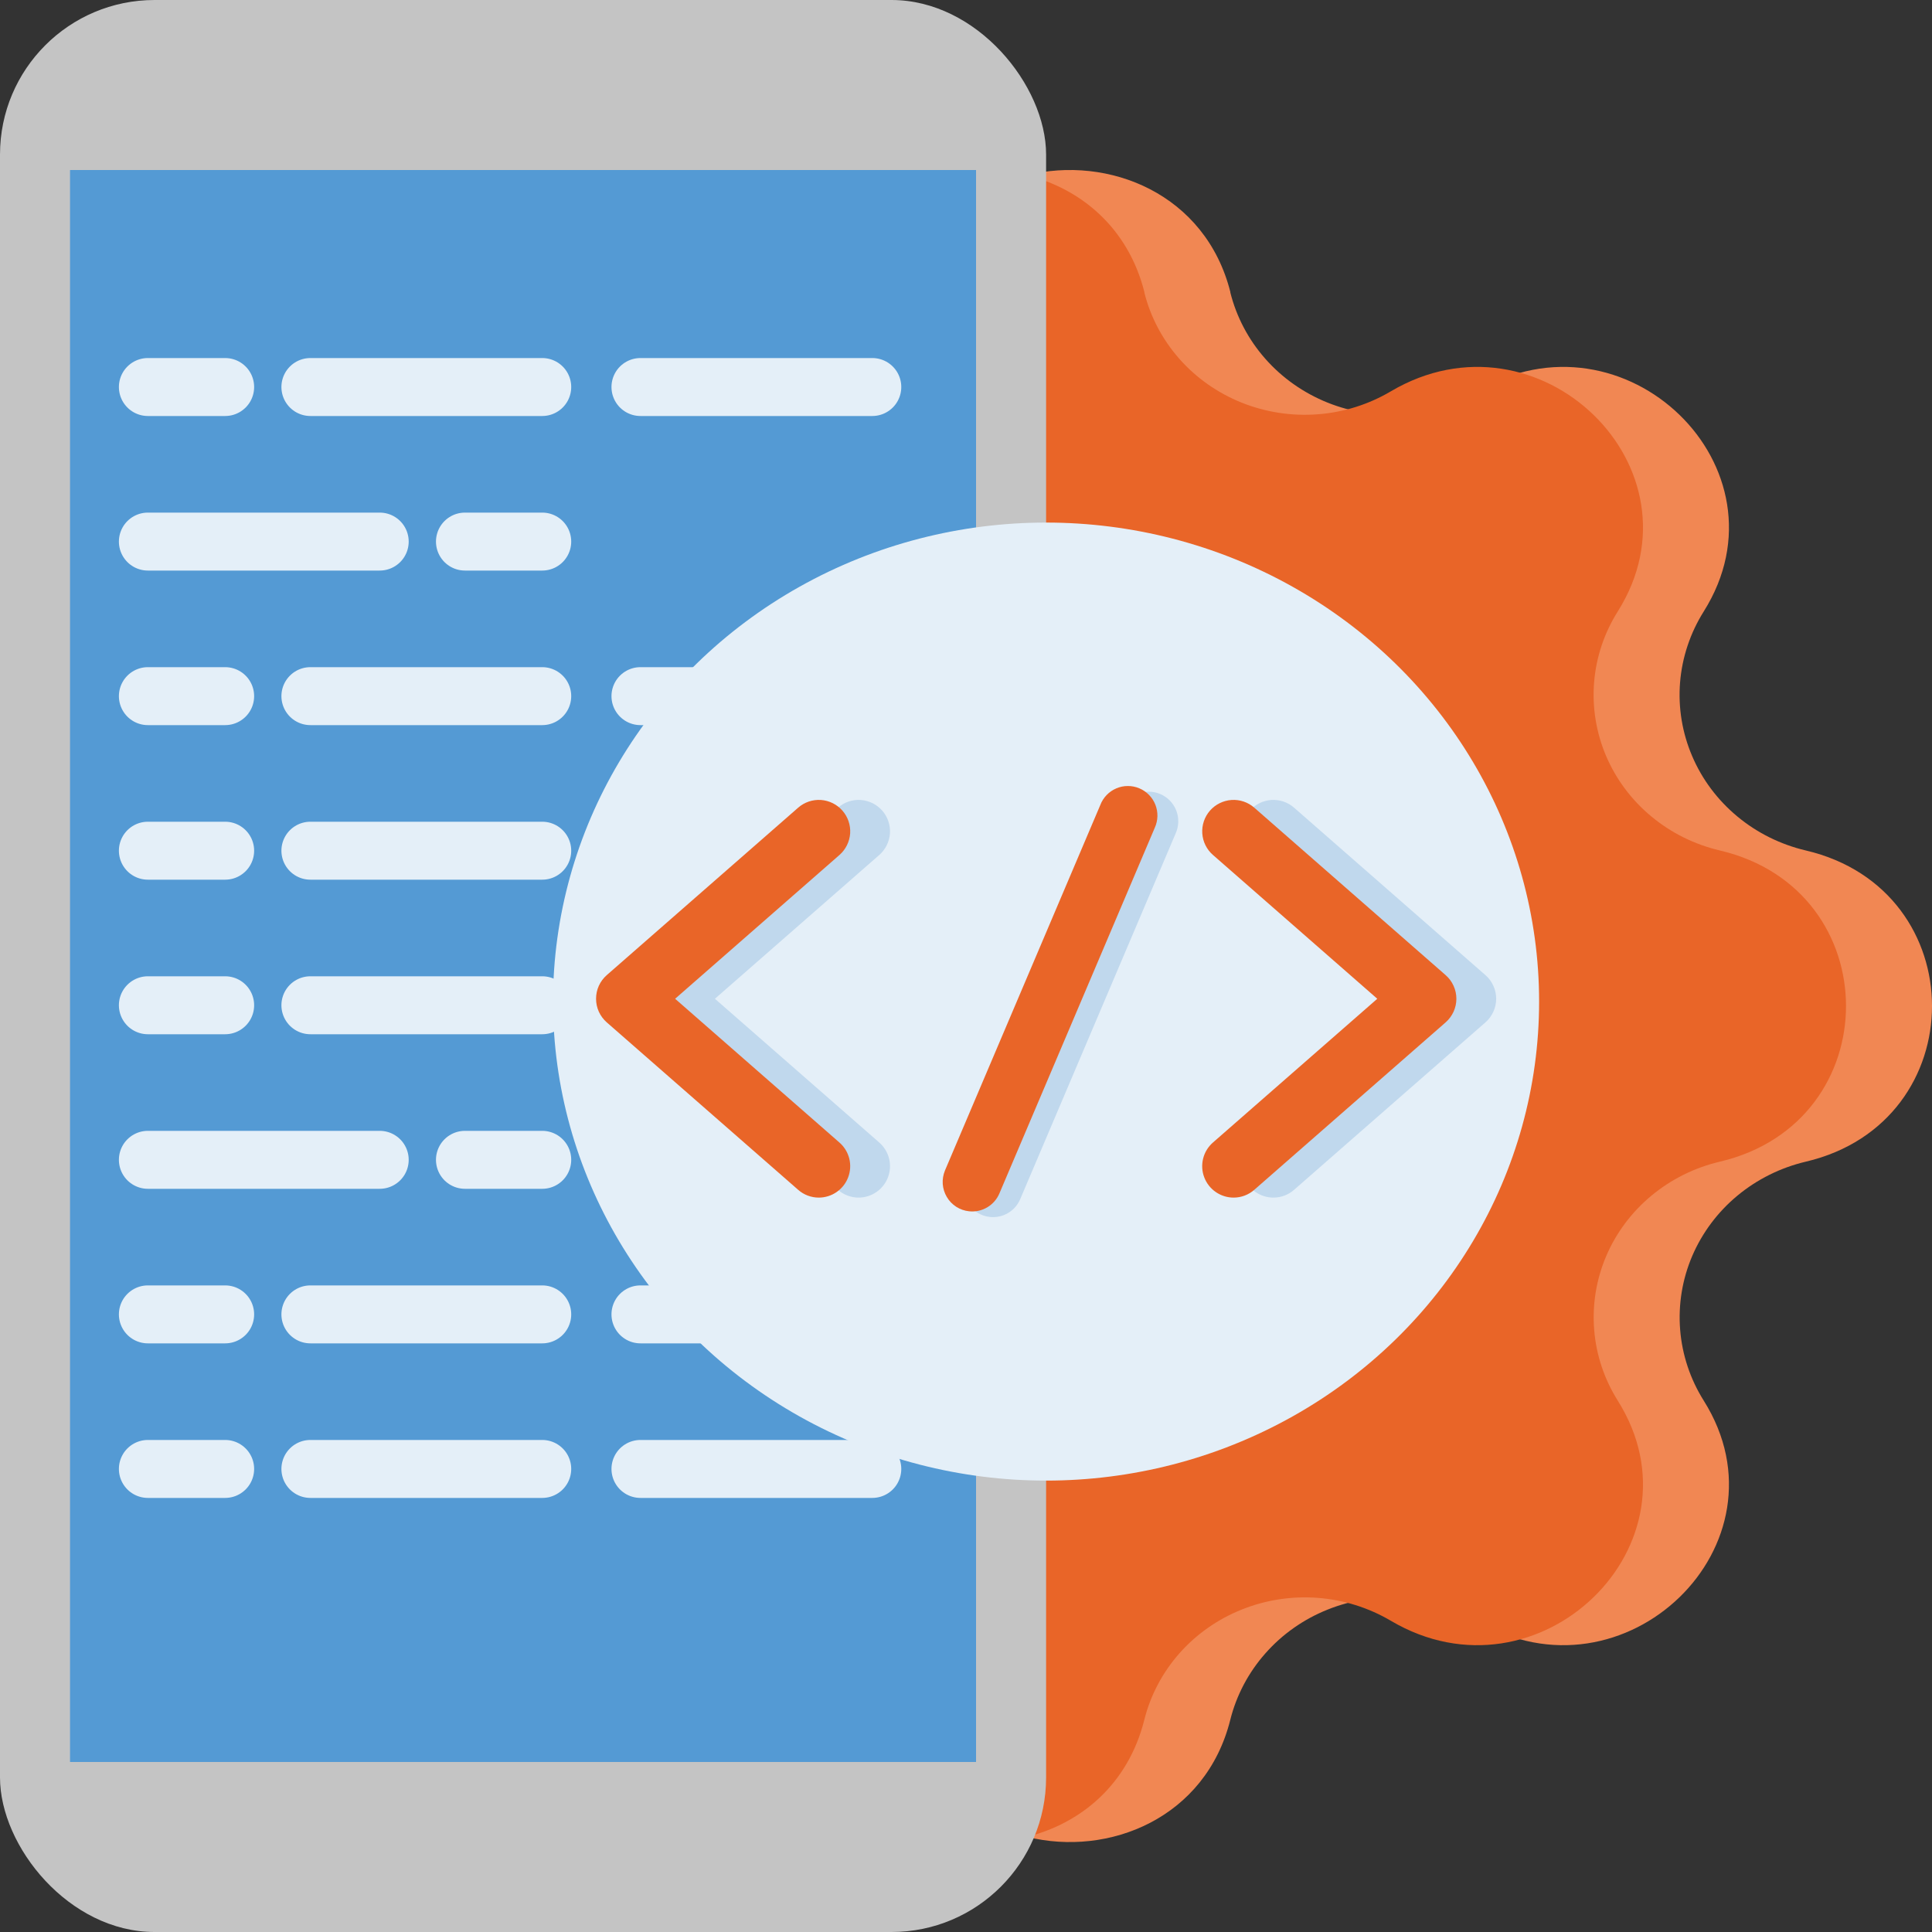 <svg width="50" height="50" viewBox="0 0 50 50" fill="none" xmlns="http://www.w3.org/2000/svg">
<rect x="0" y="0" width="50" height="50" fill="#333333" stroke="none"/>
<path fill-rule="evenodd" clip-rule="evenodd" d="M26.565 4.537C28.689 4.006 31.203 5.015 31.843 7.564L31.84 7.567C31.999 8.201 32.309 8.79 32.747 9.286C33.184 9.782 33.737 10.17 34.358 10.42C34.98 10.669 35.654 10.773 36.325 10.722C36.996 10.672 37.645 10.468 38.219 10.128C42.046 7.867 46.425 12.113 44.093 15.824C43.743 16.381 43.533 17.011 43.48 17.661C43.428 18.312 43.535 18.965 43.793 19.568C44.05 20.171 44.451 20.706 44.962 21.13C45.473 21.555 46.081 21.856 46.734 22.01C51.089 23.032 51.089 29.039 46.734 30.064C46.081 30.218 45.474 30.52 44.963 30.944C44.452 31.368 44.052 31.904 43.794 32.506C43.537 33.109 43.43 33.762 43.482 34.413C43.534 35.063 43.743 35.692 44.093 36.249C46.425 39.96 42.046 44.206 38.219 41.945C37.645 41.606 36.995 41.403 36.325 41.352C35.654 41.302 34.981 41.406 34.359 41.656C33.737 41.905 33.185 42.293 32.748 42.789C32.31 43.284 31.999 43.873 31.84 44.507C31.204 47.052 28.699 48.063 26.579 47.538V34.079C26.944 34.126 27.314 34.151 27.687 34.151C29.906 34.151 32.035 33.296 33.604 31.774C35.173 30.252 36.055 28.189 36.055 26.037C36.055 23.885 35.173 21.821 33.604 20.299C32.035 18.778 29.906 17.923 27.687 17.923C27.31 17.923 26.935 17.948 26.565 17.996V4.537Z" fill="#F18753"/>
<path fill-rule="evenodd" clip-rule="evenodd" d="M26.58 4.536C27.972 4.883 29.198 5.893 29.618 7.564L29.615 7.567C29.773 8.201 30.084 8.79 30.521 9.286C30.959 9.782 31.511 10.17 32.133 10.42C32.755 10.669 33.428 10.773 34.099 10.722C34.77 10.672 35.419 10.468 35.994 10.128C39.821 7.867 44.2 12.113 41.868 15.824C41.517 16.381 41.307 17.011 41.255 17.661C41.203 18.312 41.31 18.965 41.567 19.568C41.825 20.171 42.225 20.706 42.737 21.13C43.248 21.555 43.855 21.856 44.509 22.01C48.863 23.032 48.863 29.039 44.509 30.064C43.855 30.218 43.249 30.52 42.738 30.944C42.227 31.368 41.826 31.904 41.569 32.506C41.312 33.109 41.205 33.762 41.257 34.413C41.308 35.063 41.518 35.692 41.868 36.249C44.2 39.96 39.821 44.206 35.994 41.945C35.419 41.606 34.77 41.403 34.099 41.352C33.429 41.302 32.755 41.406 32.134 41.656C31.512 41.905 30.96 42.293 30.522 42.789C30.085 43.284 29.774 43.873 29.615 44.507C29.195 46.187 27.962 47.198 26.561 47.541V34.08C28.375 33.847 30.071 33.042 31.378 31.774C32.948 30.252 33.829 28.189 33.829 26.037C33.829 23.885 32.948 21.821 31.378 20.299C30.075 19.036 28.386 18.232 26.58 17.996V4.536Z" fill="#E96528"/>
<rect width="27.073" height="50" rx="4" fill="#C4C4C4"/>
<rect x="1.812" y="4.4" width="23.448" height="41.2" fill="#549AD4"/>
<path d="M3.827 10.016H5.827" stroke="#E4EFF8" stroke-width="1.5" stroke-linecap="round"/>
<path d="M8.033 10.016H14.033" stroke="#E4EFF8" stroke-width="1.5" stroke-linecap="round"/>
<path d="M16.575 10.016H22.575" stroke="#E4EFF8" stroke-width="1.5" stroke-linecap="round"/>
<path d="M12.033 14.016H14.033" stroke="#E4EFF8" stroke-width="1.5" stroke-linecap="round"/>
<path d="M3.827 14.016H9.827" stroke="#E4EFF8" stroke-width="1.5" stroke-linecap="round"/>
<path d="M3.827 18.016H5.827" stroke="#E4EFF8" stroke-width="1.5" stroke-linecap="round"/>
<path d="M8.033 18.016H14.033" stroke="#E4EFF8" stroke-width="1.5" stroke-linecap="round"/>
<path d="M16.575 18.016H22.575" stroke="#E4EFF8" stroke-width="1.5" stroke-linecap="round"/>
<path d="M3.827 22.016H5.827" stroke="#E4EFF8" stroke-width="1.5" stroke-linecap="round"/>
<path d="M8.033 22.016H14.033" stroke="#E4EFF8" stroke-width="1.5" stroke-linecap="round"/>
<path d="M16.575 22.016H22.575" stroke="#E4EFF8" stroke-width="1.5" stroke-linecap="round"/>
<path d="M3.827 26.016H5.827" stroke="#E4EFF8" stroke-width="1.5" stroke-linecap="round"/>
<path d="M8.033 26.016H14.033" stroke="#E4EFF8" stroke-width="1.5" stroke-linecap="round"/>
<path d="M16.575 26.016H22.575" stroke="#E4EFF8" stroke-width="1.5" stroke-linecap="round"/>
<path d="M12.033 30.016H14.033" stroke="#E4EFF8" stroke-width="1.5" stroke-linecap="round"/>
<path d="M3.827 30.016H9.827" stroke="#E4EFF8" stroke-width="1.5" stroke-linecap="round"/>
<path d="M3.827 34.016H5.827" stroke="#E4EFF8" stroke-width="1.5" stroke-linecap="round"/>
<path d="M8.033 34.016H14.033" stroke="#E4EFF8" stroke-width="1.5" stroke-linecap="round"/>
<path d="M16.575 34.016H22.575" stroke="#E4EFF8" stroke-width="1.5" stroke-linecap="round"/>
<path d="M3.827 38.016H5.827" stroke="#E4EFF8" stroke-width="1.5" stroke-linecap="round"/>
<path d="M8.033 38.016H14.033" stroke="#E4EFF8" stroke-width="1.5" stroke-linecap="round"/>
<path d="M16.575 38.016H22.575" stroke="#E4EFF8" stroke-width="1.5" stroke-linecap="round"/>
<ellipse cx="27.072" cy="25.921" rx="12.76" ry="12.397" fill="#E4EFF8"/>
<path d="M22.22 30.994C22.024 30.994 21.834 30.922 21.686 30.792L16.733 26.459C16.646 26.383 16.576 26.288 16.528 26.183C16.481 26.078 16.456 25.963 16.456 25.848C16.456 25.732 16.481 25.617 16.528 25.512C16.576 25.406 16.646 25.312 16.733 25.236L21.686 20.903C21.848 20.761 22.06 20.689 22.275 20.703C22.49 20.718 22.69 20.817 22.832 20.979C22.974 21.141 23.046 21.353 23.032 21.568C23.017 21.783 22.918 21.984 22.756 22.126L18.502 25.848L22.756 29.569C22.88 29.678 22.968 29.822 23.009 29.983C23.049 30.143 23.04 30.312 22.981 30.467C22.923 30.622 22.819 30.755 22.683 30.849C22.547 30.943 22.386 30.994 22.22 30.994ZM32.956 30.994C32.79 30.994 32.629 30.943 32.493 30.849C32.357 30.755 32.253 30.622 32.194 30.467C32.136 30.312 32.127 30.143 32.167 29.983C32.207 29.822 32.296 29.678 32.42 29.569L36.674 25.848L32.421 22.126C32.258 21.984 32.159 21.783 32.145 21.568C32.131 21.353 32.202 21.141 32.344 20.979C32.486 20.817 32.687 20.718 32.902 20.703C33.117 20.689 33.329 20.761 33.491 20.903L38.443 25.236C38.531 25.312 38.6 25.406 38.648 25.512C38.696 25.617 38.721 25.732 38.721 25.848C38.721 25.963 38.696 26.078 38.648 26.183C38.6 26.288 38.531 26.383 38.443 26.459L33.491 30.792C33.343 30.922 33.153 30.994 32.956 30.994Z" fill="#C0D8ED"/>
<path d="M21.19 30.994C20.994 30.994 20.803 30.922 20.656 30.792L15.703 26.459C15.616 26.383 15.546 26.288 15.498 26.183C15.45 26.078 15.426 25.963 15.426 25.848C15.426 25.732 15.45 25.617 15.498 25.512C15.546 25.406 15.616 25.312 15.703 25.236L20.656 20.903C20.818 20.761 21.03 20.689 21.245 20.703C21.46 20.718 21.66 20.817 21.802 20.979C21.944 21.141 22.016 21.353 22.002 21.568C21.987 21.783 21.888 21.984 21.726 22.126L17.472 25.848L21.725 29.569C21.85 29.678 21.938 29.822 21.979 29.983C22.019 30.143 22.009 30.312 21.951 30.467C21.893 30.622 21.789 30.755 21.653 30.849C21.517 30.943 21.356 30.994 21.19 30.994ZM31.926 30.994C31.76 30.994 31.599 30.943 31.463 30.849C31.327 30.755 31.223 30.622 31.165 30.467C31.106 30.312 31.097 30.143 31.137 29.983C31.177 29.822 31.266 29.678 31.39 29.569L35.644 25.848L31.391 22.126C31.228 21.984 31.129 21.783 31.115 21.568C31.101 21.353 31.172 21.141 31.314 20.979C31.456 20.817 31.657 20.718 31.872 20.703C32.087 20.689 32.299 20.761 32.461 20.903L37.413 25.236C37.5 25.312 37.57 25.406 37.618 25.512C37.666 25.617 37.691 25.732 37.691 25.848C37.691 25.963 37.666 26.078 37.618 26.183C37.57 26.288 37.5 26.383 37.413 26.459L32.461 30.792C32.313 30.922 32.123 30.994 31.926 30.994Z" fill="#E96528"/>
<path d="M25.288 31.379C25.388 31.443 25.502 31.483 25.62 31.495C25.784 31.512 25.948 31.476 26.09 31.392C26.231 31.308 26.342 31.181 26.405 31.029L30.426 21.568C30.468 21.474 30.491 21.374 30.493 21.272C30.496 21.169 30.478 21.068 30.44 20.972C30.402 20.877 30.346 20.791 30.275 20.718C30.203 20.645 30.117 20.587 30.023 20.547C29.928 20.508 29.827 20.488 29.725 20.489C29.622 20.489 29.521 20.51 29.427 20.551C29.333 20.591 29.248 20.65 29.178 20.724C29.107 20.797 29.052 20.885 29.015 20.98L24.994 30.441C24.949 30.551 24.929 30.67 24.938 30.789C24.946 30.908 24.982 31.023 25.043 31.125C25.104 31.228 25.188 31.314 25.288 31.379Z" fill="#C0D8ED"/>
<path d="M24.748 31.232C24.849 31.296 24.962 31.336 25.081 31.348C25.244 31.366 25.409 31.329 25.551 31.245C25.692 31.161 25.803 31.034 25.866 30.882L29.886 21.421C29.928 21.328 29.951 21.227 29.954 21.125C29.956 21.022 29.938 20.921 29.901 20.826C29.863 20.73 29.807 20.644 29.735 20.571C29.664 20.498 29.578 20.44 29.484 20.401C29.389 20.361 29.288 20.341 29.186 20.342C29.083 20.342 28.982 20.363 28.888 20.404C28.794 20.444 28.709 20.503 28.638 20.577C28.567 20.651 28.512 20.738 28.476 20.833L24.455 30.294C24.41 30.404 24.39 30.523 24.398 30.642C24.407 30.761 24.443 30.876 24.504 30.978C24.564 31.081 24.648 31.168 24.748 31.232Z" fill="#E96528"/>
</svg>
